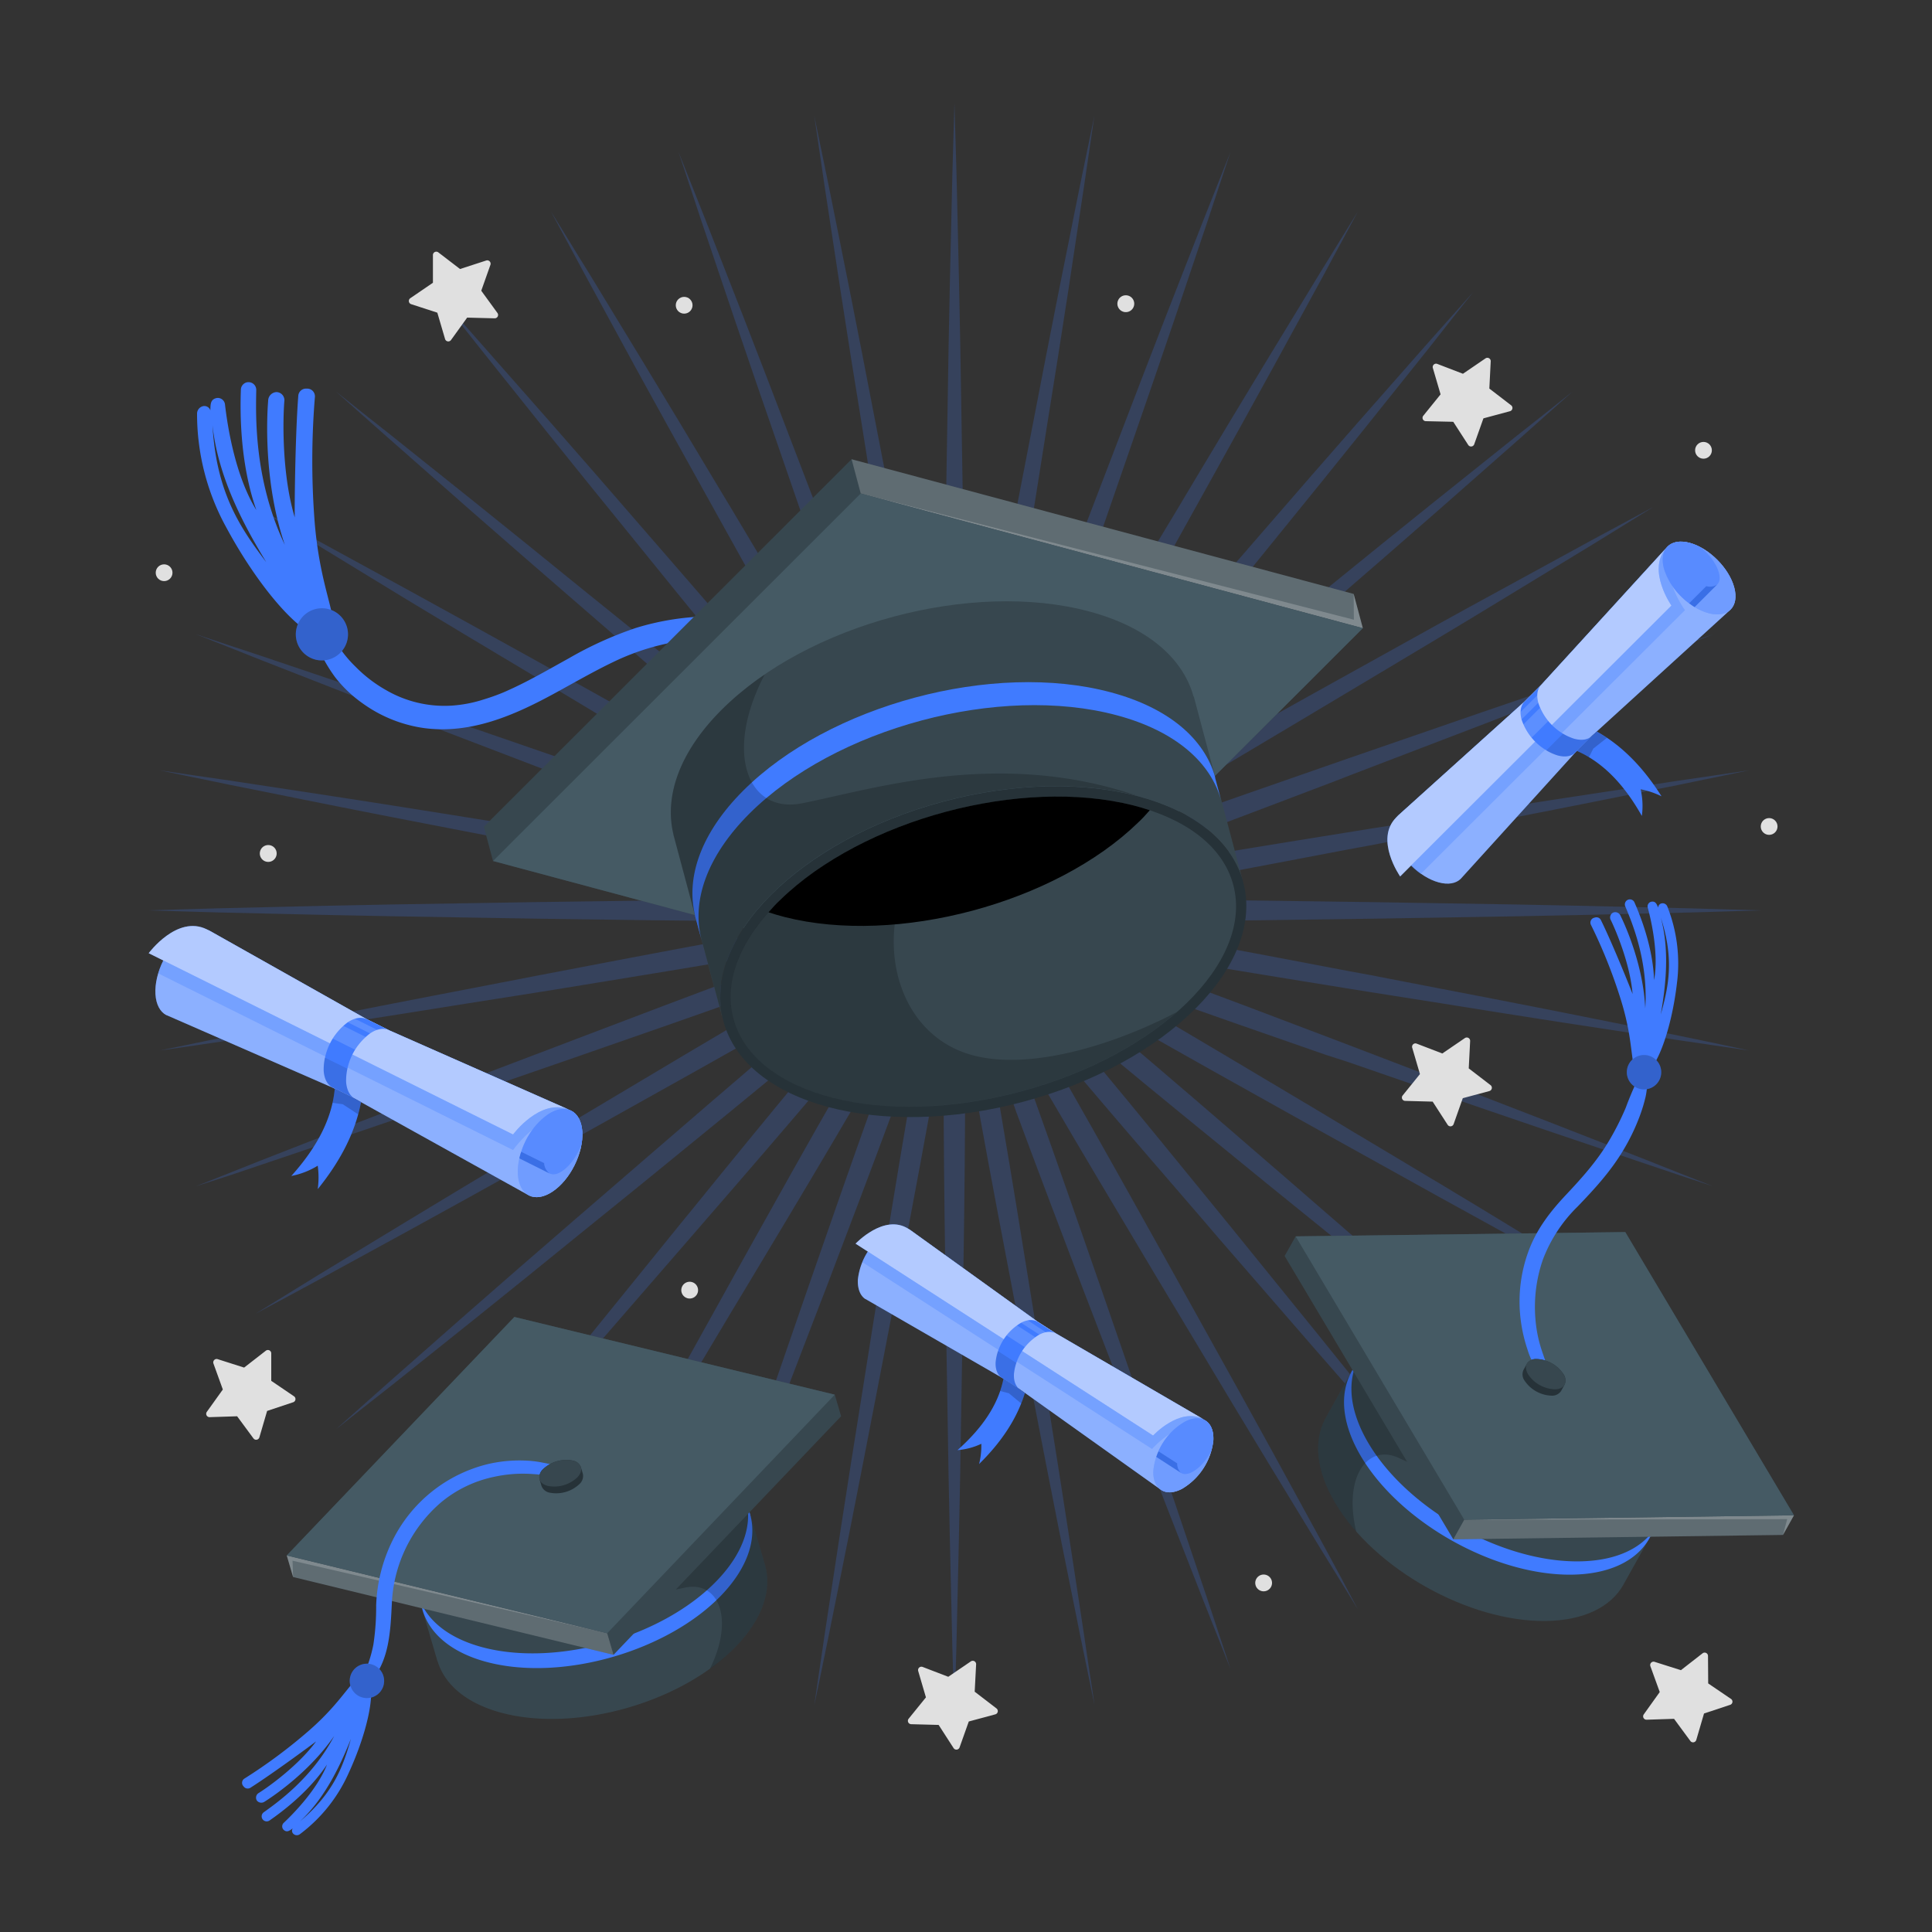 <svg xmlns="http://www.w3.org/2000/svg" viewBox="0 0 500 500"><rect x="0" y="0" width="500" height="500" fill="#333333" stroke="none"/><g id="freepik--Sparkle--inject-389"><g id="freepik--sparkle--inject-389" style="opacity:0.2"><path d="M246.5,235.1c-1.86-4.33-2-8.67-2-13.11l-.16-13.61c-.12-7.06-.11-14.24-.1-21.18v-6c.08-16.27.32-32.82.56-48.82l.08-5.61q.16-9.6.32-19.21c.18-11.55.37-23.49.64-35.23l.63-27.22q.15-4.62.27-9.26c.09-3,.18-6,.27-9.08.09,3.05.18,6.09.27,9.08s.17,6.18.27,9.27l.63,27.21c.27,11.74.46,23.68.64,35.22q.16,9.61.32,19.22l.08,5.62c.24,16,.48,32.54.56,48.82v6.05c0,6.94,0,14.11-.1,21.15L249.51,222c0,4.44-.15,8.78-2,13.11Z" style="fill:#407BFF"></path><path d="M246.42,235.2c-2.58-3.95-3.49-8.2-4.26-12.56l-2.52-13.39c-1.35-6.95-2.59-14-3.79-20.9l-1-5.88c-2.74-16-5.37-32.32-7.92-48.1l-.91-5.62q-1.49-9.47-3-18.94C221.15,98.4,219.26,86.6,217.49,75l-4.1-26.92q-.66-4.56-1.34-9.12c-.44-3-.88-6-1.32-9,.62,2.95,1.22,5.89,1.82,8.79l1.89,9.18,5.36,26.69c2.29,11.45,4.53,23.11,6.71,34.39q1.83,9.53,3.68,19l1.08,5.62c3,15.68,6.1,31.9,9,47.88l1,5.88c1.22,6.85,2.48,13.94,3.59,20.93l2.21,13.44c.77,4.37,1.37,8.67.3,13.26Z" style="fill:#407BFF"></path><path d="M246.36,235.31c-3.23-3.44-4.86-7.47-6.38-11.64l-4.8-12.74c-2.54-6.62-5-13.39-7.37-19.94l-2-5.6c-5.48-15.28-10.9-30.88-16.15-46l-1.87-5.4q-3.15-9.15-6.32-18.3c-3.76-10.86-7.65-22.1-11.4-33.18l-8.71-25.79-2.91-8.81-2.86-8.61c1.12,2.81,2.24,5.61,3.33,8.37s2.29,5.79,3.45,8.68l9.91,25.36c4.25,10.92,8.5,22,12.62,32.8q3.44,9,6.9,18l2,5.21c5.7,15,11.59,30.45,17.23,45.72l2.07,5.67c2.38,6.52,4.85,13.26,7.15,19.93L244.7,222c1.52,4.17,2.86,8.3,2.6,13Z" style="fill:#407BFF"></path><path d="M246.31,235.42c-3.77-2.82-6.08-6.51-8.29-10.35l-7-11.71c-3.64-6.06-7.22-12.29-10.69-18.31l-3-5.21c-8.07-14.14-16.14-28.61-23.95-42.6l-2.71-4.86q-4.65-8.4-9.33-16.79c-5.61-10.09-11.42-20.53-17.06-30.83L151.27,70.87q-2.19-4.09-4.4-8.17l-4.3-8,4.74,7.68q2.43,4,4.89,7.93l14.16,23.26c6.09,10,12.21,20.24,18.14,30.13q5,8.26,9.91,16.53l2.87,4.81c8.2,13.74,16.69,28,24.9,42l3,5.19c3.48,6,7.09,12.24,10.52,18.43l6.67,11.87c2.22,3.84,4.26,7.68,4.82,12.36Z" style="fill:#407BFF"></path><path d="M246.29,235.54c-4.2-2.12-7.11-5.35-10-8.75l-8.88-10.33c-4.63-5.33-9.24-10.84-13.7-16.17l-3.86-4.61c-10.36-12.47-20.77-25.24-30.83-37.6l-3.68-4.51q-6.06-7.5-12.16-15c-7.26-8.94-14.77-18.18-22.09-27.33L124.12,90l-5.82-7.36-5.56-7,6,6.76,6.18,7,18,20.44c7.74,8.8,15.54,17.8,23.09,26.51q6.31,7.29,12.64,14.57l3.76,4.35c10.43,12.07,21.22,24.56,31.72,36.94l3.84,4.57c4.48,5.33,9.12,10.84,13.57,16.34l8.63,10.53c2.86,3.4,5.53,6.83,6.89,11.34Z" style="fill:#407BFF"></path><path d="M246.29,235.67c-4.51-1.37-7.94-4-11.33-6.89l-10.53-8.63c-5.49-4.45-11-9.07-16.3-13.54l-4.61-3.88c-12.43-10.53-25-21.36-37.08-31.83l-4.21-3.65q-7.26-6.31-14.54-12.61c-8.72-7.55-17.73-15.37-26.55-23.11l-20.44-18-7-6.19-6.75-6c2.37,1.87,4.73,3.73,7,5.57l7.35,5.8,21.26,17c9.14,7.32,18.39,14.83,27.33,22.09L165,164l4.37,3.56c12.4,10.1,25.22,20.55,37.74,30.94l4.64,3.89c5.31,4.45,10.81,9.05,16.14,13.67l10.32,8.88c3.41,2.85,6.63,5.76,8.76,10Z" style="fill:#407BFF"></path><path d="M246.31,235.79c-4.67-.56-8.51-2.6-12.35-4.82l-11.87-6.67c-6.18-3.42-12.4-7-18.41-10.51l-5.21-3c-14.08-8.22-28.31-16.72-42.07-24.93L151.65,183l-16.48-9.88C125.26,167.2,115,161.07,105,155L81.73,140.8,73.87,136l-7.75-4.78,8,4.31,8.16,4.4,23.88,13.05c10.29,5.63,20.71,11.43,30.79,17q8.42,4.68,16.84,9.35l5.06,2.83c13.92,7.77,28.32,15.8,42.4,23.84l5.17,3c6,3.47,12.28,7.06,18.34,10.7l11.71,7c3.85,2.22,7.53,4.52,10.36,8.3Z" style="fill:#407BFF"></path><path d="M245.18,235.94c-4.26,0-8-1.25-11.83-2.63L220.5,228.8c-6.68-2.3-13.43-4.77-19.95-7.15l-5.65-2.07c-15.3-5.65-30.8-11.55-45.79-17.25l-5.15-2-18-6.89c-10.78-4.11-21.92-8.37-32.84-12.63l-25.36-9.91-8.68-3.45-8.37-3.32L59.31,167l8.84,2.93,25.79,8.71c11.08,3.75,22.32,7.64,33.19,11.4q9.15,3.16,18.29,6.31l5.37,1.87c15.1,5.25,30.71,10.67,46,16.15l5.67,2.06c6.53,2.37,13.28,4.81,19.87,7.34l12.73,4.81c4.18,1.51,8.21,3.14,11.64,6.37l-.34.95Z" style="fill:#407BFF"></path><path d="M241.18,236.59a47.24,47.24,0,0,1-8-.87l-13.44-2.21c-6.95-1.11-14-2.36-20.82-3.57l-6-1.06c-16-2.91-32.25-6-47.95-9l-5.55-1.06-19-3.67c-11.3-2.18-23-4.44-34.47-6.73l-26.7-5.35c-3-.64-6.07-1.26-9.1-1.88l-8.86-1.84,8.9,1.31L59.46,202l26.91,4.1c11.59,1.77,23.36,3.65,34.73,5.47q9.53,1.53,19.05,3l5.5.89c15.82,2.55,32.17,5.19,48.22,7.93l5.94,1.05c6.84,1.19,13.91,2.43,20.84,3.77L234,230.76c4.37.77,8.62,1.68,12.57,4.26l-.18,1A22.81,22.81,0,0,1,241.18,236.59Z" style="fill:#407BFF"></path><path d="M192.56,238.37c-16.3-.08-32.87-.32-48.9-.55l-5.53-.08q-9.65-.18-19.28-.32c-11.52-.19-23.44-.38-35.16-.65l-27.22-.63c-3.1-.1-6.2-.18-9.31-.27l-9-.27,9-.26,9.31-.27,27.22-.64c11.72-.27,23.64-.46,35.16-.64q9.65-.15,19.28-.32l5.73-.08c16-.23,32.47-.47,48.7-.55l11.83,0c4.53,0,9.89,0,15.38.11l13.61.16c4.47,0,8.79.16,13.12,2v1c-4.33,1.85-8.66,2-13.09,2l-13.64.15c-5.48.1-10.84.11-15.35.11Z" style="fill:#407BFF"></path><path d="M41.31,271.87l8.79-1.81,9.17-1.9L86,262.81c11.5-2.3,23.21-4.56,34.53-6.74q9.47-1.83,18.91-3.66l5.55-1.06c15.7-3,31.95-6.12,47.95-9l5.94-1.05c6.84-1.22,13.9-2.47,20.87-3.58l13.43-2.21a47.44,47.44,0,0,1,8-.88,22.81,22.81,0,0,1,5.24.58l.18,1c-3.95,2.57-8.2,3.48-12.57,4.25L220.65,243c-6.94,1.35-14,2.59-20.87,3.79l-5.91,1c-16.08,2.76-32.47,5.4-48.31,8l-5.41.87-19,3c-11.39,1.83-23.18,3.71-34.79,5.49l-26.91,4.1c-3.07.44-6.15.89-9.22,1.35Z" style="fill:#407BFF"></path><path d="M50.72,307l8.38-3.33c2.9-1.15,5.79-2.29,8.68-3.45l25.36-9.9c10.94-4.27,22.1-8.53,32.89-12.66L144,270.84l5.06-1.93c15-5.71,30.55-11.62,45.88-17.29l5.63-2.05c6.53-2.39,13.28-4.86,20-7.16l12.85-4.51c3.81-1.39,7.57-2.63,11.83-2.63l1.18,0,.34.95c-3.43,3.22-7.46,4.85-11.63,6.37l-12.74,4.81c-6.59,2.52-13.34,5-19.86,7.33l-5.68,2.06c-15.27,5.48-30.85,10.89-45.92,16.13l-5.45,1.89-18.28,6.32c-10.87,3.76-22.12,7.65-33.2,11.4l-25.8,8.71-8.89,3Z" style="fill:#407BFF"></path><path d="M66.11,340l7.72-4.76,7.9-4.88L105,316.24c10-6.09,20.24-12.21,30.12-18.13q8.28-5,16.55-9.92l4.88-2.91c13.72-8.19,27.91-16.66,41.94-24.85l5.23-3c6-3.48,12.21-7.07,18.38-10.5L234,240.23c3.85-2.22,7.69-4.25,12.36-4.81l.51.87c-2.83,3.77-6.51,6.08-10.35,8.29l-11.71,6.95c-6,3.63-12.26,7.2-18.26,10.66l-5.26,3c-14,8-28.37,16-42.24,23.75l-5.22,2.92q-8.46,4.68-16.9,9.39c-10.06,5.59-20.46,11.37-30.73,17L82.26,331.33l-8.19,4.42Z" style="fill:#407BFF"></path><path d="M87,369.86l6.72-6q3.5-3.11,7-6.22l20.44-18c8.83-7.76,17.86-15.58,26.59-23.14L162.23,304l4.22-3.65c12.12-10.47,24.65-21.29,37.07-31.82l4.56-3.84c5.33-4.48,10.84-9.12,16.34-13.58L235,242.43c3.41-2.85,6.83-5.53,11.34-6.89l.65.77c-2.13,4.21-5.35,7.12-8.75,10l-10.33,8.87c-5.33,4.63-10.83,9.23-16.15,13.68l-4.64,3.89c-12.53,10.41-25.38,20.88-37.8,31l-4.3,3.5q-7.5,6.06-15,12.14c-8.95,7.27-18.2,14.79-27.35,22.11l-21.26,17L94,364.32Z" style="fill:#407BFF"></path><path d="M112.74,395.61c1.87-2.38,3.74-4.73,5.57-7.05l5.81-7.35,17-21.26c7.33-9.14,14.84-18.39,22.1-27.34q6.09-7.49,12.15-15l3.71-4.54c10-12.34,20.45-25.11,30.8-37.56l3.86-4.62c4.46-5.32,9.07-10.83,13.7-16.17l8.87-10.32c2.86-3.4,5.77-6.63,10-8.76l.77.65c-1.36,4.51-4,7.94-6.88,11.33l-8.63,10.54c-4.46,5.5-9.1,11-13.58,16.34l-3.84,4.57C203.63,291.47,192.84,304,182.41,316l-3.76,4.35q-6.33,7.26-12.64,14.56c-7.55,8.71-15.35,17.72-23.09,26.52l-18,20.44-6.15,6.91C116.8,391.05,114.78,393.33,112.74,395.61Z" style="fill:#407BFF"></path><path d="M142.57,416.49l4.29-8q2.22-4.09,4.41-8.18l13.06-23.89c5.64-10.3,11.44-20.74,17.06-30.82l9.33-16.81,2.71-4.87c7.81-14,15.88-28.44,24-42.59l3-5.19c3.47-6,7.05-12.26,10.69-18.32l7-11.71c2.21-3.85,4.52-7.53,8.29-10.36l.88.51c-.56,4.68-2.6,8.51-4.82,12.36l-6.67,11.87c-3.43,6.18-7,12.39-10.51,18.4l-3,5.21c-8.23,14.09-16.73,28.33-25,42.1L194.41,331q-5,8.27-9.92,16.54c-5.92,9.89-12,20.11-18.13,30.12L152.2,400.88c-1.63,2.62-3.25,5.26-4.87,7.89Z" style="fill:#407BFF"></path><path d="M175.56,431.88l2.85-8.6q1.47-4.41,2.92-8.82l8.71-25.8c3.76-11.08,7.65-22.33,11.41-33.2q3.17-9.13,6.31-18.28l1.89-5.45c5.24-15.07,10.66-30.65,16.13-45.92l2-5.62c2.37-6.54,4.82-13.31,7.36-19.91l4.8-12.74c1.52-4.18,3.15-8.2,6.38-11.64l.94.35c.26,4.7-1.08,8.84-2.59,13L240.2,262.1c-2.3,6.68-4.77,13.43-7.16,20L231,287.71c-5.65,15.28-11.54,30.77-17.24,45.75l-2,5.18q-3.47,9-6.91,18c-4.11,10.76-8.36,21.88-12.61,32.8l-9.91,25.36-3.45,8.67C177.8,426.26,176.69,429.06,175.56,431.88Z" style="fill:#407BFF"></path><path d="M210.73,441.3c.44-3,.88-6.06,1.32-9s.9-6.08,1.34-9.13l4.1-26.91c1.78-11.62,3.66-23.43,5.49-34.84q1.52-9.47,3-18.94l.91-5.58c2.54-15.79,5.18-32.11,7.92-48.14l1-5.88c1.2-6.85,2.44-14,3.79-20.89l2.52-13.38c.77-4.38,1.68-8.63,4.26-12.57l1,.17c1.07,4.59.47,8.89-.3,13.26l-2.21,13.44c-1.11,7-2.37,14.08-3.59,20.94l-1,5.88c-2.9,16-6,32.22-9,47.92l-1.07,5.57q-1.84,9.53-3.68,19.06c-2.18,11.28-4.43,22.93-6.71,34.39l-5.36,26.69-1.89,9.18C212,435.4,211.35,438.34,210.73,441.3Z" style="fill:#407BFF"></path><path d="M247,444.48q-.13-4.59-.27-9.08t-.27-9.27l-.63-27.22c-.27-11.74-.46-23.67-.64-35.22q-.16-9.6-.32-19.21l-.08-5.62c-.24-16-.48-32.55-.56-48.82v-6c0-6.94,0-14.11.1-21.17l.16-13.61c0-4.44.15-8.78,2-13.12h1c1.86,4.34,2,8.68,2,13.11l.16,13.62c.12,7.05.11,14.22.1,21.15V290c-.08,16.27-.32,32.82-.56,48.82l-.08,5.62q-.16,9.6-.32,19.21c-.18,11.55-.37,23.48-.64,35.22l-.63,27.22q-.15,4.64-.27,9.27T247,444.48Z" style="fill:#407BFF"></path><path d="M283.27,441.3c-.62-3-1.22-5.9-1.82-8.79l-1.89-9.18-5.36-26.69c-2.28-11.46-4.53-23.11-6.71-34.39q-1.83-9.53-3.68-19.06l-1.07-5.57c-3-15.7-6.11-31.93-9-47.92l-1-5.88c-1.22-6.86-2.48-13.94-3.59-20.94l-2.21-13.43c-.77-4.38-1.37-8.68-.3-13.27l1-.17c2.58,3.94,3.49,8.19,4.26,12.56L254.36,262c1.35,6.95,2.59,14.05,3.79,20.9l1,5.89c2.74,16,5.38,32.34,7.92,48.13l.91,5.58q1.49,9.46,3,18.94c1.83,11.41,3.71,23.22,5.49,34.84l4.1,26.92q.66,4.56,1.34,9.12C282.39,435.24,282.83,438.26,283.27,441.3Z" style="fill:#407BFF"></path><path d="M318.44,431.88c-1.13-2.82-2.24-5.62-3.33-8.38l-3.45-8.68-9.91-25.35c-4.25-10.92-8.5-22-12.61-32.8q-3.45-9-6.91-18l-2-5.18c-5.7-15-11.59-30.47-17.24-45.75L261,282.06c-2.39-6.53-4.86-13.28-7.16-20l-4.5-12.84c-1.52-4.17-2.86-8.31-2.6-13l.94-.35c3.23,3.44,4.86,7.46,6.38,11.63l4.8,12.74c2.54,6.61,5,13.38,7.36,19.92l2,5.62c5.47,15.27,10.89,30.85,16.13,45.92l1.89,5.45q3.13,9.13,6.31,18.26c3.76,10.88,7.65,22.13,11.41,33.22l8.71,25.8q1.45,4.41,2.92,8.82Z" style="fill:#407BFF"></path><path d="M351.43,416.49l-4.8-7.79-4.83-7.83-14.16-23.25c-6.09-10-12.21-20.23-18.13-30.12q-5-8.28-9.92-16.54l-2.82-4.73c-8.22-13.77-16.72-28-24.95-42.1l-3.07-5.3c-3.46-6-7-12.17-10.45-18.31l-6.67-11.87c-2.22-3.85-4.26-7.68-4.82-12.36l.88-.51c3.77,2.83,6.08,6.51,8.29,10.35l7,11.72c3.64,6.06,7.22,12.29,10.69,18.32l3,5.2c8.07,14.14,16.14,28.6,23.94,42.58l2.72,4.88,9.33,16.79c5.62,10.09,11.42,20.53,17.06,30.83l13.06,23.89q2.22,4.13,4.45,8.25C348.58,411.19,350,413.83,351.43,416.49Z" style="fill:#407BFF"></path><path d="M381.26,395.61l-6.1-6.85q-3-3.43-6.1-6.86l-18-20.44c-7.74-8.8-15.54-17.81-23.09-26.52q-6.32-7.29-12.64-14.56L311.59,316c-10.43-12.08-21.22-24.56-31.72-36.95L276,274.52c-4.48-5.33-9.12-10.84-13.57-16.34l-8.63-10.53c-2.86-3.4-5.53-6.83-6.9-11.34l.78-.65c4.2,2.13,7.11,5.36,10,8.75l8.88,10.33c4.63,5.34,9.24,10.85,13.7,16.17l3.86,4.62c10.35,12.45,20.75,25.22,30.81,37.56l3.7,4.54q6.06,7.5,12.15,15c7.26,8.95,14.77,18.2,22.1,27.34l17,21.26,5.8,7.35C377.52,390.88,379.39,393.23,381.26,395.61Z" style="fill:#407BFF"></path><path d="M407,369.86l-7-5.54-7.39-5.84-21.26-17c-9.15-7.32-18.4-14.84-27.35-22.11q-7.49-6.08-15-12.14l-4.29-3.5c-12.43-10.12-25.28-20.59-37.82-31l-4.63-3.89c-5.32-4.45-10.82-9.05-16.15-13.68l-10.32-8.87c-3.41-2.85-6.63-5.76-8.76-10l.65-.77c4.51,1.36,7.93,4,11.33,6.89l10.53,8.63c5.51,4.46,11,9.1,16.35,13.58l4.56,3.84c12.42,10.53,25,21.35,37.07,31.83l4.22,3.64,14.5,12.58c8.73,7.57,17.76,15.39,26.59,23.15l20.44,18q3.48,3.12,7,6.22Z" style="fill:#407BFF"></path><path d="M427.89,340l-8-4.29-8.2-4.42-23.88-13.06c-10.27-5.62-20.67-11.4-30.73-17q-8.44-4.69-16.9-9.38L335.07,289c-13.89-7.75-28.26-15.77-42.31-23.79l-5.26-3c-6-3.46-12.21-7-18.25-10.66l-11.71-6.94c-3.85-2.22-7.53-4.53-10.36-8.3l.5-.87c4.68.56,8.52,2.59,12.36,4.81l11.87,6.67c6.18,3.43,12.38,7,18.39,10.5l5.23,3c14,8.19,28.22,16.66,41.94,24.85l4.88,2.91q8.26,5,16.55,9.92c9.88,5.92,20.1,12,30.12,18.13l23.25,14.16,7.9,4.88Z" style="fill:#407BFF"></path><path d="M443.28,307l-8.53-2.82-8.9-3-25.79-8.71c-11.08-3.75-22.33-7.64-33.2-11.4l-18.28-6.32L343.13,273c-15.07-5.24-30.65-10.65-45.92-16.13l-5.68-2.06c-6.52-2.36-13.27-4.81-19.86-7.33l-12.73-4.81c-4.18-1.52-8.21-3.15-11.64-6.37l.34-.95,1.18,0c4.26,0,8,1.24,11.83,2.63l12.85,4.5c6.69,2.31,13.44,4.78,20,7.17l5.63,2.05C314.43,257.29,330,263.2,345,268.91l5.06,1.93L368,277.7c10.79,4.13,21.95,8.39,32.89,12.66l25.36,9.9c2.89,1.16,5.78,2.3,8.68,3.45Z" style="fill:#407BFF"></path><path d="M452.69,271.87l-8.93-1.3c-3.07-.46-6.15-.91-9.22-1.35l-26.91-4.1c-11.61-1.78-23.4-3.66-34.79-5.49l-19-3-5.41-.87c-15.84-2.56-32.23-5.2-48.31-8l-5.91-1c-6.85-1.2-13.93-2.44-20.87-3.79L260,240.44c-4.37-.77-8.62-1.68-12.57-4.25l.18-1a22.81,22.81,0,0,1,5.24-.58,47.21,47.21,0,0,1,8,.88l13.44,2.21c7,1.11,14.05,2.37,20.89,3.58l5.92,1.05c16,2.91,32.3,6,48,9l5.47,1q9.45,1.84,18.91,3.66c11.32,2.18,23,4.44,34.53,6.74l26.7,5.35,9.17,1.9Z" style="fill:#407BFF"></path><path d="M289.58,238.38c-4.51,0-9.87,0-15.35-.11l-13.61-.15c-4.46,0-8.79-.16-13.12-2v-1c4.33-1.85,8.65-2,13.07-2l13.66-.16c5.49-.09,10.85-.11,15.38-.11l11.83,0c16.23.08,32.74.32,48.7.55l5.73.08q9.64.18,19.28.32c11.52.18,23.44.37,35.16.64l27.22.64,9.31.27,9,.26-9,.27c-3.11.09-6.21.17-9.31.27l-27.22.63c-11.72.27-23.64.46-35.16.65q-9.64.15-19.28.32l-5.53.08c-16,.23-32.6.47-48.9.55Z" style="fill:#407BFF"></path><path d="M252.82,236.59a22.81,22.81,0,0,1-5.24-.58l-.18-1c3.95-2.58,8.2-3.49,12.57-4.26l13.38-2.52c6.93-1.34,14-2.58,20.84-3.77l5.94-1.05c16.05-2.74,32.4-5.38,48.22-7.93l5.5-.89q9.52-1.5,19-3c11.37-1.82,23.14-3.7,34.73-5.47l26.91-4.1,9.25-1.35,8.9-1.31-8.86,1.84c-3,.62-6.07,1.24-9.1,1.88L408,208.4c-11.48,2.29-23.17,4.55-34.47,6.73l-19,3.67-5.47,1c-15.73,3-32,6.13-48,9l-6,1.05c-6.82,1.22-13.88,2.47-20.84,3.58l-13.43,2.2A46.44,46.44,0,0,1,252.82,236.59Z" style="fill:#407BFF"></path><path d="M248.82,235.94l-1.18,0-.34-.95c3.43-3.23,7.46-4.86,11.63-6.37l12.74-4.81c6.59-2.53,13.34-5,19.87-7.34l5.67-2.06c15.29-5.48,30.9-10.9,46-16.15l5.37-1.87q9.15-3.13,18.29-6.31c10.87-3.76,22.11-7.65,33.19-11.4l25.8-8.72,8.83-2.92,8.58-2.84-8.37,3.32-8.68,3.45-25.36,9.91c-10.93,4.26-22.06,8.52-32.84,12.63l-18,6.89-5.15,2c-15,5.7-30.49,11.6-45.79,17.25l-5.65,2.07c-6.52,2.38-13.27,4.85-19.95,7.15l-12.85,4.51C256.84,234.69,253.08,235.94,248.82,235.94Z" style="fill:#407BFF"></path><path d="M247.18,234.92c2.83-3.78,6.51-6.08,10.35-8.3l11.71-6.94c6.07-3.65,12.31-7.24,18.35-10.71l5.17-3c14.1-8.05,28.52-16.1,42.47-23.88l5-2.79q8.43-4.66,16.84-9.35c10.08-5.61,20.5-11.41,30.79-17l23.89-13.06q4.08-2.19,8.15-4.39l8-4.31L420.13,136l-7.86,4.85L389,155c-10,6.11-20.28,12.24-30.19,18.17L342.35,183l-4.75,2.84c-13.76,8.21-28,16.71-42.07,24.93l-5.21,3c-6,3.49-12.23,7.09-18.4,10.51L260.05,231c-3.85,2.22-7.69,4.26-12.37,4.82Z" style="fill:#407BFF"></path><path d="M247.06,234.9c2.13-4.21,5.35-7.12,8.75-10l10.33-8.87c5.33-4.63,10.83-9.23,16.15-13.69l4.64-3.88c12.51-10.39,25.33-20.84,37.74-31L329,164l15-12.17c8.94-7.26,18.19-14.77,27.33-22.09l21.26-17,7.35-5.8c2.31-1.84,4.67-3.7,7-5.57l-6.75,6-6.95,6.2-20.44,18c-8.82,7.74-17.84,15.56-26.55,23.11q-7.28,6.3-14.54,12.62l-4.21,3.63c-12.12,10.48-24.65,21.31-37.08,31.84l-4.61,3.88c-5.31,4.47-10.81,9.09-16.29,13.54l-10.53,8.63c-3.4,2.85-6.83,5.52-11.34,6.89Z" style="fill:#407BFF"></path><path d="M246.93,234.9c1.37-4.51,4-7.94,6.89-11.34L262.45,213c4.46-5.5,9.1-11,13.58-16.34l3.84-4.57c10.5-12.38,21.29-24.87,31.72-36.94l3.76-4.35q6.33-7.28,12.64-14.57c7.55-8.71,15.35-17.71,23.09-26.51l18-20.45q3.07-3.43,6.13-6.89l6.07-6.81-5.56,7L369.88,90l-17,21.25c-7.32,9.15-14.83,18.39-22.09,27.33q-6.09,7.48-12.16,15l-3.68,4.51c-10.06,12.36-20.47,25.13-30.83,37.6l-3.86,4.61c-4.46,5.33-9.07,10.84-13.7,16.17l-8.87,10.33c-2.86,3.4-5.77,6.63-10,8.75Z" style="fill:#407BFF"></path><path d="M246.81,234.92c.56-4.68,2.6-8.52,4.82-12.36l6.67-11.87c3.41-6.16,7-12.35,10.47-18.34l3.05-5.28c8.21-14,16.7-28.27,24.9-42l2.87-4.81q5-8.26,9.91-16.53c5.93-9.89,12.05-20.12,18.14-30.13L341.8,70.33c1.62-2.61,3.24-5.24,4.85-7.86s3.17-5.15,4.78-7.75l-4.26,7.91c-1.48,2.74-3,5.49-4.44,8.24L329.67,94.76c-5.64,10.3-11.45,20.74-17.06,30.84q-4.68,8.39-9.33,16.78l-2.71,4.86c-7.81,14-15.88,28.46-24,42.6l-3,5.21c-3.47,6-7.05,12.25-10.69,18.31l-7,11.71c-2.21,3.84-4.52,7.53-8.29,10.35Z" style="fill:#407BFF"></path><path d="M246.7,235c-.26-4.71,1.08-8.84,2.59-13l4.51-12.84c2.3-6.68,4.77-13.42,7.15-19.94L263,183.5c5.64-15.27,11.53-30.75,17.23-45.72l2-5.21q3.47-9,6.9-18c4.12-10.76,8.37-21.88,12.62-32.8l9.91-25.36c1.16-2.89,2.3-5.79,3.45-8.68s2.2-5.56,3.33-8.37l-2.86,8.61-2.91,8.81L304,82.54c-3.75,11.08-7.64,22.33-11.4,33.2q-3.17,9.14-6.32,18.29l-1.87,5.39c-5.25,15.09-10.67,30.69-16.15,46l-2,5.6c-2.37,6.55-4.83,13.32-7.37,19.94L254,223.67c-1.52,4.17-3.15,8.2-6.38,11.64Z" style="fill:#407BFF"></path><path d="M246.59,235c-1.07-4.59-.47-8.89.3-13.26l2.21-13.43c1.11-7,2.37-14.09,3.59-20.94l1-5.88c2.9-16,6-32.2,9-47.88l1.08-5.62q1.85-9.51,3.68-19c2.18-11.28,4.42-22.94,6.71-34.39l5.36-26.7,1.89-9.17c.6-2.9,1.2-5.84,1.82-8.79-.44,3-.88,6.06-1.32,9s-.9,6.08-1.34,9.12L276.51,75c-1.77,11.62-3.66,23.42-5.49,34.83q-1.51,9.48-3,18.95l-.91,5.61c-2.55,15.78-5.18,32.09-7.92,48.1l-1,5.88c-1.2,6.86-2.44,14-3.79,20.9l-2.52,13.38c-.77,4.37-1.68,8.62-4.26,12.57Z" style="fill:#407BFF"></path></g></g><g id="freepik--Stars--inject-389"><g id="freepik--stars--inject-389"><path d="M113.42,65.3l5.64,4.32,6.77-2.2a.87.87,0,0,1,1.09,1.12l-2.37,6.7L128.74,81a.87.87,0,0,1-.73,1.38l-7.11-.18L116.72,88a.87.87,0,0,1-1.54-.27l-2-6.81-6.77-2.2a.87.87,0,0,1-.23-1.54l5.86-4V66A.87.87,0,0,1,113.42,65.3Z" style="fill:#e0e0e0"></path><path d="M380.47,269.4l-.36,7.1,5.64,4.33a.87.87,0,0,1-.3,1.53l-6.88,1.85-2.37,6.7a.87.87,0,0,1-1.55.19l-3.88-6-7.11-.19a.86.86,0,0,1-.65-1.41l4.47-5.53-2-6.82a.87.87,0,0,1,1.15-1.06l6.64,2.55,5.86-4A.87.87,0,0,1,380.47,269.4Z" style="fill:#e0e0e0"></path><path d="M385.8,93.46l-.36,7.1,5.64,4.33a.87.87,0,0,1-.3,1.53l-6.87,1.85-2.38,6.7a.87.87,0,0,1-1.55.19l-3.88-6L369,109a.86.86,0,0,1-.65-1.41l4.47-5.53-2-6.82a.87.87,0,0,1,1.15-1.06l6.64,2.55,5.86-4A.87.87,0,0,1,385.8,93.46Z" style="fill:#e0e0e0"></path><path d="M56.4,351.77l6.78,2.16,5.62-4.37a.87.87,0,0,1,1.4.68l0,7.12,5.89,4a.87.87,0,0,1-.21,1.54l-6.75,2.25-2,6.83a.87.87,0,0,1-1.54.27l-4.22-5.72-7.11.23a.87.87,0,0,1-.73-1.38l4.14-5.78-2.42-6.69A.88.88,0,0,1,56.4,351.77Z" style="fill:#e0e0e0"></path><path d="M428.23,430.09l6.79,2.15,5.61-4.37a.87.87,0,0,1,1.4.68l.05,7.12,5.89,4a.86.86,0,0,1-.21,1.54L441,443.45l-2,6.83a.87.87,0,0,1-1.54.28l-4.22-5.73-7.11.23a.87.87,0,0,1-.73-1.37l4.14-5.79-2.42-6.69A.87.87,0,0,1,428.23,430.09Z" style="fill:#e0e0e0"></path><path d="M252.62,430.71l-.37,7.1,5.64,4.33a.87.87,0,0,1-.3,1.53l-6.87,1.85-2.38,6.7a.87.87,0,0,1-1.55.19l-3.87-6-7.11-.19a.87.87,0,0,1-.66-1.41l4.48-5.53-2-6.82a.87.87,0,0,1,1.14-1.06l6.64,2.55,5.87-4A.87.87,0,0,1,252.62,430.71Z" style="fill:#e0e0e0"></path><path d="M71.6,220.88a2.18,2.18,0,1,1-2.17-2.18A2.17,2.17,0,0,1,71.6,220.88Z" style="fill:#e0e0e0"></path><circle cx="42.47" cy="148.22" r="2.17" style="fill:#e0e0e0"></circle><path d="M180.66,333.89a2.17,2.17,0,1,1-2.17-2.17A2.17,2.17,0,0,1,180.66,333.89Z" style="fill:#e0e0e0"></path><path d="M329.2,409.66a2.17,2.17,0,1,1-2.17-2.17A2.17,2.17,0,0,1,329.2,409.66Z" style="fill:#e0e0e0"></path><circle cx="457.85" cy="213.89" r="2.17" style="fill:#e0e0e0"></circle><circle cx="440.86" cy="116.54" r="2.17" style="fill:#e0e0e0"></circle><path d="M293.54,78.6a2.18,2.18,0,1,1-2.18-2.18A2.18,2.18,0,0,1,293.54,78.6Z" style="fill:#e0e0e0"></path><circle cx="177.06" cy="79" r="2.17" style="fill:#e0e0e0"></circle></g></g><g id="freepik--Diplomas--inject-389"><g id="freepik--Diploma--inject-389"><path d="M361.92,211l32.6-29.39,4.34-4.34L431.06,142l.52-.57c1.21-1.2,3.2-1.61,5.71-.94,5,1.35,10.18,6.52,11.52,11.54.68,2.52.27,4.51-.94,5.72L412,190.43l-4.32,4.32L378,227.47l0,0c-1.21,1.16-3.2,1.56-5.67.89-5-1.35-10.17-6.51-11.53-11.54-.66-2.51-.25-4.51,1-5.71l.17-.17Z" style="fill:#407BFF"></path><path d="M361.92,211l32.6-29.39,4.34-4.34L431.06,142l.52-.57c1.21-1.2,3.2-1.61,5.71-.94,5,1.35,10.18,6.52,11.52,11.54.68,2.52.27,4.51-.94,5.72L412,190.43l-4.32,4.32L378,227.47l0,0c-1.21,1.16-3.2,1.56-5.67.89-5-1.35-10.17-6.51-11.53-11.54-.66-2.51-.25-4.51,1-5.71l.17-.17Z" style="fill:#fff;opacity:0.4"></path><path d="M432.74,140.64a3.91,3.91,0,0,0-1.16.79l-.52.57-32.2,35.26-4.34,4.34L361.92,211h0l-.17.17c-1.21,1.2-1.62,3.2-1,5.71a18,18,0,0,0,6.93,9.3l68.39-68.27S429.18,148.61,432.74,140.64Z" style="fill:#407BFF;opacity:0.3"></path><path d="M437.29,140.49c-2.51-.67-4.51-.26-5.71.94s-1.62,3.2-.95,5.72c1.34,5,6.5,10.19,11.52,11.54,2.52.67,4.52.26,5.72-.94s1.62-3.21.95-5.72C447.47,147,442.32,141.84,437.29,140.49Z" style="fill:#407BFF"></path><path d="M361.37,211.52l.54-.54h0l32.6-29.39,4.34-4.34L431.06,142c-4.77,5.77,1.51,14.72,1.51,14.72l-70.21,70.1S355.64,217.24,361.37,211.52Z" style="fill:#407BFF"></path><path d="M361.37,211.52l.54-.54h0l32.6-29.39,4.34-4.34L431.06,142c-4.77,5.77,1.51,14.72,1.51,14.72l-70.21,70.1S355.64,217.24,361.37,211.52Z" style="fill:#fff;opacity:0.6"></path><path d="M437.29,140.49c-2.51-.67-4.51-.26-5.71.94s-1.62,3.2-.95,5.72c1.34,5,6.5,10.19,11.52,11.54,2.52.67,4.52.26,5.72-.94s1.62-3.21.95-5.72C447.47,147,442.32,141.84,437.29,140.49Z" style="fill:#fff;opacity:0.25"></path><path d="M441.59,151.73c5.48,1.12,4-5.69-1.45-10.08h0a13.72,13.72,0,0,0-2.85-1.15c-2.51-.67-4.51-.26-5.71.94s-1.62,3.2-.95,5.72a17.81,17.81,0,0,0,6.53,9Z" style="fill:#407BFF;opacity:0.5"></path><path d="M444.39,151.29l-5.82,5.82a11.65,11.65,0,0,1-1.41-1l4.43-4.42A3.42,3.42,0,0,0,444.39,151.29Z" style="fill:#407BFF"></path><path d="M444.39,151.29l-5.82,5.82a11.65,11.65,0,0,1-1.41-1l4.43-4.42A3.42,3.42,0,0,0,444.39,151.29Z" style="opacity:0.1"></path><path d="M408.11,194.34c7.09,3.13,12.46,9.12,16.8,16.83a19.25,19.25,0,0,0-.32-6.91,21.5,21.5,0,0,1,5.41,1.82c-4.51-7.14-9.94-12.94-16.73-16.76L412,190.43Z" style="fill:#407BFF"></path><path d="M411.21,196l1.12-2.25,3.54-2.79c-.85-.56-1.71-1.1-2.6-1.6L412,190.43l-3.91,3.91A26.81,26.81,0,0,1,411.21,196Z" style="opacity:0.2"></path><path d="M394.52,181.6c-.95,1-1.27,2.58-.74,4.59a14.57,14.57,0,0,0,9.31,9.31c2,.54,3.58.23,4.56-.7l.05-.05,4.32-4.32c-1,1-2.59,1.3-4.61.76a14.56,14.56,0,0,1-9.31-9.32c-.54-2-.21-3.64.77-4.61l-4.32,4.31Z" style="fill:#407BFF"></path><path d="M400.7,186.61a14.19,14.19,0,0,1-2.14-3.43l-4.32,4.31a14.19,14.19,0,0,0,2.14,3.43Zm-6.92-.42v0l4.32-4.31v0a7.26,7.26,0,0,1-.25-1.93l-4.32,4.31A7.33,7.33,0,0,0,393.78,186.19Z" style="fill:#fff;opacity:0.15"></path><path d="M400.17,194.21a11.19,11.19,0,0,0,2.92,1.29c2,.54,3.58.23,4.56-.7l.05-.05,4.32-4.32c-1,1-2.59,1.3-4.61.76a11.19,11.19,0,0,1-2.92-1.29Z" style="opacity:0.1"></path></g><g id="freepik--diploma--inject-389"><path d="M54.25,240.9l40.61,22.86,5.83,2.89,46.38,20.47.75.34c1.62.81,2.7,2.68,2.88,5.43.34,5.51-3.11,12.45-7.72,15.5-2.3,1.53-4.45,1.79-6.06,1l-45-25-5.81-2.89-43-18.78-.06,0c-1.58-.83-2.65-2.69-2.82-5.41-.33-5.51,3.12-12.44,7.72-15.5,2.3-1.52,4.45-1.78,6.07-1l.23.11Z" style="fill:#407BFF"></path><path d="M54.25,240.9l40.61,22.86,5.83,2.89,46.38,20.47.75.34c1.62.81,2.7,2.68,2.88,5.43.34,5.51-3.11,12.45-7.72,15.5-2.3,1.53-4.45,1.79-6.06,1l-45-25-5.81-2.89-43-18.78-.06,0c-1.58-.83-2.65-2.69-2.82-5.41-.33-5.51,3.12-12.44,7.72-15.5,2.3-1.52,4.45-1.78,6.07-1l.23.11Z" style="fill:#fff;opacity:0.4"></path><path d="M149,288.35a4.26,4.26,0,0,0-1.19-.89l-.75-.34-46.38-20.47-5.83-2.89L54.25,240.9v0l-.23-.11c-1.61-.81-3.77-.55-6.07,1a19.06,19.06,0,0,0-7,10.12l91.84,45.72S139.78,287.47,149,288.35Z" style="fill:#407BFF;opacity:0.3"></path><path d="M150.7,292.89c-.17-2.75-1.26-4.63-2.88-5.44s-3.77-.54-6.07,1c-4.6,3.05-8.06,10-7.72,15.5.18,2.75,1.26,4.63,2.88,5.43s3.77.55,6.07-1C147.58,305.34,151,298.4,150.7,292.89Z" style="fill:#407BFF"></path><path d="M53.53,240.52l.73.36v0l40.61,22.86,5.83,2.89,46.38,20.47c-7.42-2.84-14.3,6.51-14.3,6.51L38.48,246.69S45.84,236.69,53.53,240.52Z" style="fill:#407BFF"></path><path d="M53.53,240.52l.73.36v0l40.61,22.86,5.83,2.89,46.38,20.47c-7.42-2.84-14.3,6.51-14.3,6.51L38.48,246.69S45.84,236.69,53.53,240.52Z" style="fill:#fff;opacity:0.6"></path><path d="M150.7,292.89c-.17-2.75-1.26-4.63-2.88-5.44s-3.77-.54-6.07,1c-4.6,3.05-8.06,10-7.72,15.5.18,2.75,1.26,4.63,2.88,5.43s3.77.55,6.07-1C147.58,305.34,151,298.4,150.7,292.89Z" style="fill:#fff;opacity:0.25"></path><path d="M140.84,301c.73,5.9,7.09,2.11,9.66-4.87h0a14.42,14.42,0,0,0,.2-3.25c-.17-2.75-1.26-4.63-2.88-5.44s-3.77-.54-6.07,1a18.82,18.82,0,0,0-6.85,9.62Z" style="fill:#407BFF;opacity:0.5"></path><path d="M142.23,303.69l-7.82-3.9a12.67,12.67,0,0,1,.49-1.73l5.94,2.95A3.63,3.63,0,0,0,142.23,303.69Z" style="fill:#407BFF"></path><path d="M142.23,303.69l-7.82-3.9a12.67,12.67,0,0,1,.49-1.73l5.94,2.95A3.63,3.63,0,0,0,142.23,303.69Z" style="opacity:0.1"></path><path d="M86.64,281.74c-.75,8.19-5,15.63-11.25,22.6a20.35,20.35,0,0,0,6.84-2.66,22.4,22.4,0,0,1,0,6.07c5.65-7,9.66-14.39,11.2-22.52l-1.54-.87Z" style="fill:#407BFF"></path><path d="M86.05,285.41l2.65.36,4,2.62c.28-1,.53-2.09.73-3.16l-1.54-.87-5.25-2.62A29.85,29.85,0,0,1,86.05,285.41Z" style="opacity:0.2"></path><path d="M94.86,263.76c-1.3-.63-3-.41-4.87.81a15.43,15.43,0,0,0-6.22,12.51c.13,2.18,1,3.68,2.25,4.35l.06,0,5.81,2.9c-1.31-.65-2.18-2.17-2.32-4.39a15.41,15.41,0,0,1,6.23-12.51c1.85-1.24,3.59-1.45,4.9-.8l-5.8-2.89Z" style="fill:#407BFF"></path><path d="M91.91,271.67a14.57,14.57,0,0,1,2.73-3.31l-5.8-2.89a14.57,14.57,0,0,0-2.73,3.31ZM90,264.57l0,0,5.8,2.89,0,0a7.24,7.24,0,0,1,1.86-.91l-5.8-2.89A7.29,7.29,0,0,0,90,264.57Z" style="fill:#fff;opacity:0.15"></path><path d="M84.08,273.71a11.9,11.9,0,0,0-.31,3.37c.13,2.18,1,3.68,2.25,4.35l.06,0,5.81,2.9c-1.31-.65-2.18-2.17-2.32-4.39a11.9,11.9,0,0,1,.31-3.37Z" style="opacity:0.1"></path></g><g id="freepik--diploma--inject-389"><path d="M235.65,318.43l32.89,23.67,4.77,3.06,38.1,22.16.62.37c1.32.85,2.07,2.57,2,5a16.63,16.63,0,0,1-8.16,12.65c-2.14,1.1-4,1.12-5.34.27l-36.5-26-4.74-3.06-35.31-20.37-.05,0c-1.29-.87-2-2.59-1.92-4.95a16.72,16.72,0,0,1,8.16-12.65c2.14-1.09,4-1.11,5.35-.26l.18.12Z" style="fill:#407BFF"></path><path d="M235.65,318.43l32.89,23.67,4.77,3.06,38.1,22.16.62.37c1.32.85,2.07,2.57,2,5a16.63,16.63,0,0,1-8.16,12.65c-2.14,1.1-4,1.12-5.34.27l-36.5-26-4.74-3.06-35.31-20.37-.05,0c-1.29-.87-2-2.59-1.92-4.95a16.72,16.72,0,0,1,8.16-12.65c2.14-1.09,4-1.11,5.35-.26l.18.12Z" style="fill:#fff;opacity:0.4"></path><path d="M313,368.57a3.73,3.73,0,0,0-.94-.88l-.62-.37-38.1-22.16-4.77-3.06-32.89-23.67v0l-.18-.12c-1.32-.85-3.21-.83-5.34.26a16.58,16.58,0,0,0-7,8.07l75,48.36S305.08,366.92,313,368.57Z" style="fill:#407BFF;opacity:0.3"></path><path d="M314,372.66c.12-2.4-.64-4.13-2-5s-3.21-.83-5.35.27a16.63,16.63,0,0,0-8.16,12.65c-.11,2.39.64,4.12,2,5s3.2.83,5.34-.26A16.65,16.65,0,0,0,314,372.66Z" style="fill:#407BFF"></path><path d="M235.07,318l.59.38v0l32.89,23.67,4.77,3.06,38.1,22.16c-6.14-3.17-13,4.25-13,4.25l-77-49.66S228.79,314,235.07,318Z" style="fill:#407BFF"></path><path d="M235.07,318l.59.38v0l32.89,23.67,4.77,3.06,38.1,22.16c-6.14-3.17-13,4.25-13,4.25l-77-49.66S228.79,314,235.07,318Z" style="fill:#fff;opacity:0.6"></path><path d="M314,372.66c.12-2.4-.64-4.13-2-5s-3.21-.83-5.35.27a16.63,16.63,0,0,0-8.16,12.65c-.11,2.39.64,4.12,2,5s3.2.83,5.34-.26A16.65,16.65,0,0,0,314,372.66Z" style="fill:#fff;opacity:0.25"></path><path d="M304.69,378.72c.06,5.17,5.92,2.51,8.81-3.27h0a12.12,12.12,0,0,0,.49-2.79c.12-2.4-.64-4.13-2-5s-3.21-.83-5.35.27a16.4,16.4,0,0,0-6.84,7.65Z" style="fill:#407BFF;opacity:0.5"></path><path d="M305.63,381.17l-6.38-4.12a10.24,10.24,0,0,1,.59-1.45l4.85,3.12A3.17,3.17,0,0,0,305.63,381.17Z" style="fill:#407BFF"></path><path d="M305.63,381.17l-6.38-4.12a10.24,10.24,0,0,1,.59-1.45l4.85,3.12A3.17,3.17,0,0,0,305.63,381.17Z" style="opacity:0.1"></path><path d="M259.7,356.85c-1.43,7-5.79,13-11.9,18.44a17.65,17.65,0,0,0,6.17-1.64,19.67,19.67,0,0,1-.58,5.24c5.55-5.46,9.73-11.49,11.85-18.37l-1.25-.91Z" style="fill:#407BFF"></path><path d="M258.84,360l2.25.57,3.21,2.65c.35-.88.66-1.76.94-2.66l-1.25-.91-4.29-2.76A23.44,23.44,0,0,1,258.84,360Z" style="opacity:0.2"></path><path d="M268.54,342.1c-1.06-.67-2.57-.65-4.28.23a13.42,13.42,0,0,0-6.59,10.21c-.09,1.9.5,3.28,1.53,4l.05,0,4.74,3.06c-1.07-.69-1.68-2.08-1.58-4A13.42,13.42,0,0,1,269,345.38c1.72-.88,3.24-.9,4.31-.21l-4.74-3.05Z" style="fill:#407BFF"></path><path d="M265.23,348.65a12.65,12.65,0,0,1,2.68-2.6L263.17,343a12.42,12.42,0,0,0-2.68,2.6Zm-1-6.32h0L269,345.4l0,0a6.38,6.38,0,0,1,1.69-.6L266,341.72A6.36,6.36,0,0,0,264.26,342.33Z" style="fill:#fff;opacity:0.15"></path><path d="M258.27,349.66a10.43,10.43,0,0,0-.6,2.88c-.09,1.9.5,3.28,1.53,4l.05,0,4.74,3.06c-1.07-.69-1.68-2.08-1.58-4a10.12,10.12,0,0,1,.59-2.89Z" style="opacity:0.1"></path></g></g><g id="freepik--graduation-hat-3--inject-389"><g id="freepik--graduation-hat--inject-389"><path d="M420.07,410.24c-3.22,5.61-10.13,9.14-20,9.27-19.91.26-44.31-13.4-54.5-30.51-5-8.41-5.64-16.08-2.64-21.74.05-.09.09-.19.14-.28l18.37-32.82c-3.19,5.69-2.61,13.49,2.48,22,10.19,17.12,34.59,30.78,54.51,30.51,10-.14,16.9-3.72,20.09-9.41l-18.35,32.78C420.14,410.15,420.1,410.19,420.07,410.24Z" style="fill:#37474f"></path><path d="M426.79,398.25c-3.23,5.61-10.14,9.14-20,9.27-19.92.26-44.32-13.4-54.51-30.51-5-8.41-5.64-16.08-2.63-21.74a2.39,2.39,0,0,1,.13-.28l1.94-3.46c-3.19,5.69-2.61,13.49,2.48,22.05,10.19,17.11,34.59,30.77,54.51,30.5,10-.13,16.9-3.72,20.09-9.41l-1.92,3.43Z" style="fill:#407BFF"></path><path d="M362.11,377.36c-8.14-3.87-14.51,4.76-11.12,19a48.74,48.74,0,0,1-5.42-7.35c-5-8.41-5.64-16.08-2.64-21.74.05-.09.09-.19.14-.28l18.37-32.82c-3.19,5.69-2.61,13.49,2.48,22,10.19,17.12,34.59,30.78,54.51,30.51h0C394.37,388.78,373,382.52,362.11,377.36Z" style="opacity:0.2"></path><ellipse cx="399.98" cy="355.73" rx="25.5" ry="44.17" transform="translate(-105.8 531) rotate(-60.76)" style="fill:#263238"></ellipse><polygon points="464.28 392.16 420.62 318.86 335.31 319.97 332.46 325.05 376.11 398.38 461.44 397.24 464.28 392.16" style="fill:#37474f"></polygon><polygon points="376.11 398.38 378.95 393.3 464.28 392.16 461.44 397.24 376.11 398.38" style="fill:#fff;opacity:0.2"></polygon><polygon points="378.95 393.3 462.52 393.15 461.44 397.24 464.28 392.16 378.95 393.3" style="fill:#fff;opacity:0.2"></polygon><polygon points="420.62 318.86 335.31 319.97 378.95 393.3 464.28 392.16 420.62 318.86" style="fill:#455a64"></polygon><path d="M426.24,278.59c0-.78-1.16-1.66-1.66-.76a85.83,85.83,0,0,0-3.84,8.86,71.74,71.74,0,0,1-4.31,8.53c-3.09,5.23-7,9.59-11.15,14s-7.69,9-9.77,14.77a37.71,37.71,0,0,0-2.13,15.9,39.59,39.59,0,0,0,1.9,9.26,20.34,20.34,0,0,0,5.05,8.51c.57.51,1.61.45,1.4-.56a25.14,25.14,0,0,0-1.35-3.69c-.48-1.3-.94-2.63-1.38-3.95a34.3,34.3,0,0,1-1.64-8.19,37.41,37.41,0,0,1,1.95-15.32,38.06,38.06,0,0,1,9-13.72c4.32-4.49,8.45-9,11.67-14.35a53.21,53.21,0,0,0,4.37-9,40.58,40.58,0,0,0,1.52-5A18.48,18.48,0,0,0,426.24,278.59Z" style="fill:#407BFF"></path><path d="M411.73,239.34a132.43,132.43,0,0,1,7.73,19.35c4.07,13,1.87,18.91,5.48,19.23,3.29.28,7.55-10.68,9.05-23.45a40,40,0,0,0-2.5-19.9,1.3,1.3,0,0,0-1.53-.76,1.08,1.08,0,0,0-.81,1.11c-.42-1-.7-1.74-1.79-1.56a1.24,1.24,0,0,0-.91,1.58c.93,3.47,2.86,11.94,1.63,18.72-.31-8.39-3.4-16.29-5.08-20.12a1.3,1.3,0,0,0-1.53-.74h0a1.3,1.3,0,0,0-.86,1.75c1.6,3.84,6,14,5.18,26.39-.51-10.85-4.87-20.83-6.39-23.93a1.48,1.48,0,0,0-1.88-.85h0a1.39,1.39,0,0,0-.62,2c1.45,3,5,11.53,5.61,19.09-.21-.61-5-12.64-8.19-19.12a1.28,1.28,0,0,0-1.52-.68l-.23.06A1.3,1.3,0,0,0,411.73,239.34Zm18.08,23.21c1-5.91,2.53-15.86,0-25.09C433.49,248.7,431.63,255.88,429.81,262.55Z" style="fill:#407BFF"></path><path d="M421.89,280.12a4.45,4.45,0,1,0,.95-6.22A4.44,4.44,0,0,0,421.89,280.12Z" style="fill:#407BFF"></path><path d="M421.89,280.12a4.45,4.45,0,1,0,.95-6.22A4.44,4.44,0,0,0,421.89,280.12Z" style="opacity:0.2"></path><path d="M395.17,352.92a2.75,2.75,0,0,1,2.53-1.19,8.71,8.71,0,0,1,6.89,3.85,2.77,2.77,0,0,1,.31,2.78L404,360a2.78,2.78,0,0,1-2.54,1.19,8.73,8.73,0,0,1-6.88-3.85,2.77,2.77,0,0,1-.31-2.79Z" style="fill:#263238"></path><path d="M402.36,359.55c2.52,0,3.51-1.81,2.23-4a8.71,8.71,0,0,0-6.89-3.85c-2.51,0-3.51,1.81-2.22,4A8.71,8.71,0,0,0,402.36,359.55Z" style="fill:#37474f"></path></g></g><g id="freepik--graduation-hat-2--inject-389"><g id="freepik--graduation-hat--inject-389"><path d="M113.27,430c1.9,6.19,7.84,11.17,17.43,13.5,19.36,4.7,46.19-3.18,59.94-17.59,6.75-7.07,9.08-14.41,7.42-20.6,0-.1,0-.21-.07-.3L187.4,369c1.84,6.26-.47,13.73-7.34,20.94-13.75,14.41-40.58,22.28-59.93,17.58-9.68-2.35-15.66-7.4-17.49-13.66l10.57,36.06A1,1,0,0,1,113.27,430Z" style="fill:#37474f"></path><path d="M109.41,416.85c1.89,6.18,7.83,11.16,17.42,13.49,19.36,4.7,46.19-3.17,59.94-17.58,6.75-7.08,9.08-14.42,7.42-20.61,0-.1,0-.2-.07-.3L193,388c1.84,6.26-.46,13.73-7.34,20.94-13.74,14.42-40.58,22.29-59.93,17.59-9.68-2.36-15.65-7.4-17.49-13.66l1.11,3.77A1.15,1.15,0,0,0,109.41,416.85Z" style="fill:#407BFF"></path><path d="M177.11,410.91c8.79-2,13.08,7.88,6.61,21a49.07,49.07,0,0,0,6.92-6c6.75-7.07,9.08-14.41,7.42-20.6,0-.1,0-.21-.07-.3L187.4,369c1.84,6.26-.47,13.73-7.34,20.94-13.75,14.41-40.58,22.28-59.93,17.58h0C143.11,414.84,165.39,413.51,177.11,410.91Z" style="opacity:0.2"></path><ellipse cx="145.02" cy="381.38" rx="44.17" ry="25.5" transform="translate(-101.5 56.25) rotate(-16.35)" style="fill:#263238"></ellipse><polygon points="74.21 402.55 133.12 340.83 216.04 360.94 217.68 366.52 158.78 428.27 75.85 408.13 74.21 402.55" style="fill:#37474f"></polygon><polygon points="158.78 428.27 157.14 422.69 74.21 402.55 75.85 408.13 158.78 428.27" style="fill:#fff;opacity:0.2"></polygon><polygon points="157.14 422.69 75.71 403.91 75.85 408.13 74.21 402.55 157.14 422.69" style="fill:#fff;opacity:0.2"></polygon><polygon points="133.12 340.83 216.04 360.94 157.14 422.69 74.21 402.55 133.12 340.83" style="fill:#455a64"></polygon><path d="M93.8,434.81a36.41,36.41,0,0,1,1.54-4.4,35,35,0,0,0,1.3-4.85,64.56,64.56,0,0,0,.71-10.12,41.11,41.11,0,0,1,4.23-16.75,37.42,37.42,0,0,1,24.71-19.79,35.76,35.76,0,0,1,9.45-.91,27.31,27.31,0,0,1,4.51.5c1.55.31,3.39.57,4.68,1.56.72.55.08,2.09-.76,2.1a39.49,39.49,0,0,1-4.34-.5c-1.38-.15-2.76-.24-4.15-.26a35.19,35.19,0,0,0-7.72.79,31.51,31.51,0,0,0-13.67,6.51,36.54,36.54,0,0,0-12.88,26.23c-.35,7-.61,15-5.63,20.41C95.21,436,93.5,436.16,93.8,434.81Z" style="fill:#407BFF"></path><path d="M63,462.28l.15.17a1.3,1.3,0,0,0,1.66.22c6.08-3.87,16.49-11.59,17-12C77.31,456.79,69.8,462.23,67,464a1.4,1.4,0,0,0-.51,2h0a1.48,1.48,0,0,0,2,.26c2.92-1.84,11.86-8.06,18-17-5.77,11-14.87,17.33-18.24,19.76a1.3,1.3,0,0,0-.18,1.94l0,0a1.3,1.3,0,0,0,1.69.18c3.44-2.39,10.21-7.49,14.87-14.47-2.51,6.41-8.59,12.61-11.2,15.08a1.25,1.25,0,0,0,0,1.83c.83.72,1.45.24,2.34-.4a1.08,1.08,0,0,0,.11,1.37,1.3,1.3,0,0,0,1.7.16,40.15,40.15,0,0,0,12.56-15.64c5.41-11.67,7.52-23.24,4.57-24.72-3.24-1.61-4.47,4.58-14.74,13.52a134.53,134.53,0,0,1-16.72,12.43A1.29,1.29,0,0,0,63,462.28Zm14.65,9.08c7-6.52,10.93-15.8,13.18-21.35C88.88,456.64,86.71,463.73,77.65,471.36Z" style="fill:#407BFF"></path><path d="M93.29,430.89a4.45,4.45,0,1,1-2.45,5.8A4.44,4.44,0,0,1,93.29,430.89Z" style="fill:#407BFF"></path><path d="M93.29,430.89a4.45,4.45,0,1,1-2.45,5.8A4.44,4.44,0,0,1,93.29,430.89Z" style="opacity:0.2"></path><path d="M150.34,379.71a2.77,2.77,0,0,0-2.21-1.73,8.74,8.74,0,0,0-7.57,2.22,2.77,2.77,0,0,0-.92,2.65c.08.29.42,1.45.51,1.74a2.79,2.79,0,0,0,2.21,1.73,8.74,8.74,0,0,0,7.57-2.22,2.8,2.8,0,0,0,.92-2.65C150.77,381.16,150.43,380,150.34,379.71Z" style="fill:#263238"></path><path d="M141.84,384.57c-2.44-.59-3-2.55-1.28-4.37a8.74,8.74,0,0,1,7.57-2.22c2.44.59,3,2.55,1.28,4.37A8.72,8.72,0,0,1,141.84,384.57Z" style="fill:#37474f"></path></g></g><g id="freepik--graduation-hat-1--inject-389"><g id="freepik--graduation-hat--inject-389"><path d="M79.32,100.58l-.35,0a2,2,0,0,0-1.77,1.81c-.84,10.89-1,30.55-.91,31.53-3.33-11-3.1-25.07-2.71-30a2.11,2.11,0,0,0-2-2.45h0a2.26,2.26,0,0,0-2.18,2.24c-.42,5.21-1,21.72,4.31,37.29-8.07-17-7.5-33.79-7.39-40.09a2,2,0,0,0-2.17-2H64.1a2,2,0,0,0-1.76,1.89c-.23,6.34-.2,19.2,4,31.2-5.5-8.87-7.49-21.89-8.11-27.31A1.89,1.89,0,0,0,56.09,103c-1.63.36-1.61,1.54-1.65,3.19a1.64,1.64,0,0,0-1.76-1.1A2,2,0,0,0,51,107a60.86,60.86,0,0,0,7.54,29.46c9.23,17.17,21.35,30.26,25.83,28,4.9-2.47-1.49-9.59-3-30.18a203.62,203.62,0,0,1,.13-31.58A2,2,0,0,0,79.32,100.58ZM55,110.1c1.53,14.44,9.23,27.63,13.91,35.4C62.61,137.11,56,128,55,110.1Z" style="fill:#407BFF"></path><path d="M253.63,198.38a71,71,0,0,0-14.33-17,91.08,91.08,0,0,0-16.48-11.78,79,79,0,0,0-38.34-10.09,67.83,67.83,0,0,0-19.91,3,95.24,95.24,0,0,0-17.34,7.85c-5.08,2.8-10.1,5.75-15.39,8.14-1.37.63-1.9.85-3.11,1.31-1.43.55-2.87,1-4.33,1.45a34.35,34.35,0,0,1-7.6,1.36,30.09,30.09,0,0,1-16.85-4,35.38,35.38,0,0,1-7.86-6,32.43,32.43,0,0,1-3.52-4c-.4-.57-.8-1.14-1.23-1.69a7.84,7.84,0,0,0-1.3-1.34,4.85,4.85,0,0,1-1.75-2.28c-.57-1.06-2.47-1-2.16.45s.11,3,.52,4.41A13.39,13.39,0,0,0,84,171a38.93,38.93,0,0,0,2.71,4.23A32.83,32.83,0,0,0,93.81,182a35.67,35.67,0,0,0,15.89,6.42c12.13,1.63,23.35-3.27,33.77-8.95,5.13-2.79,10.18-5.73,15.46-8.25a61,61,0,0,1,17.85-5.41,70.33,70.33,0,0,1,38.64,6A92.46,92.46,0,0,1,234,183.1c6.51,5.09,12.37,11,18.23,16.8C253.28,200.92,254.19,199.33,253.63,198.38Z" style="fill:#407BFF"></path><path d="M89.84,165.87A6.75,6.75,0,1,1,85,157.63,6.75,6.75,0,0,1,89.84,165.87Z" style="fill:#407BFF"></path><path d="M89.84,165.87A6.75,6.75,0,1,1,85,157.63,6.75,6.75,0,0,1,89.84,165.87Z" style="opacity:0.2"></path><polygon points="352.7 162.57 257.53 257.64 127.59 222.82 125.22 213.96 220.39 118.85 350.33 153.71 352.7 162.57" style="fill:#37474f"></polygon><polygon points="220.39 118.85 222.76 127.71 352.7 162.57 350.33 153.71 220.39 118.85" style="fill:#fff;opacity:0.2"></polygon><polygon points="222.76 127.71 350.38 160.38 350.33 153.71 352.7 162.57 222.76 127.71" style="fill:#fff;opacity:0.2"></polygon><polygon points="257.53 257.64 127.6 222.82 222.76 127.71 352.7 162.57 257.53 257.64" style="fill:#455a64"></polygon><path d="M308.86,180.16c-2.75-9.82-11.93-17.89-27-21.92-30.33-8.14-72.92,3.26-95.13,25.46-10.91,10.9-14.85,22.37-12.47,32.2,0,.15.06.32.1.47l12.82,47.9c-2.66-9.93,1.25-21.62,12.36-32.73,22.21-22.2,64.79-33.59,95.12-25.45,15.17,4.07,24.39,12.25,27.05,22.18L309,180.43Z" style="fill:#37474f"></path><path d="M314.46,201.09c-2.75-9.82-11.93-17.89-27-21.92-30.33-8.14-72.92,3.26-95.13,25.46-10.9,10.9-14.85,22.37-12.46,32.19,0,.16.05.32.09.48l1.62,6c-2.66-9.93,1.25-21.62,12.35-32.72,22.21-22.2,64.8-33.6,95.13-25.46,15.17,4.07,24.39,12.25,27,22.18l-1.6-6Z" style="fill:#407BFF"></path><path d="M207.53,207.9c-13.93,2.75-20.32-12.91-9.63-33.33a77.85,77.85,0,0,0-11.13,9.13c-10.91,10.9-14.85,22.37-12.47,32.2,0,.15.06.32.1.47l12.82,47.9c-2.66-9.93,1.25-21.62,12.36-32.73,22.21-22.2,64.79-33.59,95.12-25.45h0C258.75,193.61,226.1,204.24,207.53,207.9Z" style="opacity:0.2"></path><ellipse cx="254.49" cy="246.27" rx="69.63" ry="40.2" transform="translate(-55.02 74.17) rotate(-14.98)" style="fill:#263238"></ellipse><ellipse cx="254.49" cy="246.27" rx="66.96" ry="37.46" transform="translate(-55.02 74.17) rotate(-14.98)" style="fill:#37474f"></ellipse><path d="M250,272.57c-22-7.48-25-39.81-6.84-56.4l-30.61,8.2a75.65,75.65,0,0,0-10.69,8.56c-21.48,20.89-15.35,43.8,13.7,51.17,27.94,7.09,66.9-2.79,88.94-22.15C287.88,270.67,265,277.65,250,272.57Z" style="opacity:0.2"></path><path d="M201.9,232.93c-1.08,1-2.07,2.11-3,3.17,1.34.44,2.73.86,4.19,1.23,29,7.37,70-3.59,91.48-24.48,1.08-1,2.07-2.11,3-3.16-1.35-.45-2.73-.87-4.2-1.24C264.34,201.08,223.38,212,201.9,232.93Z"></path></g></g></svg>
